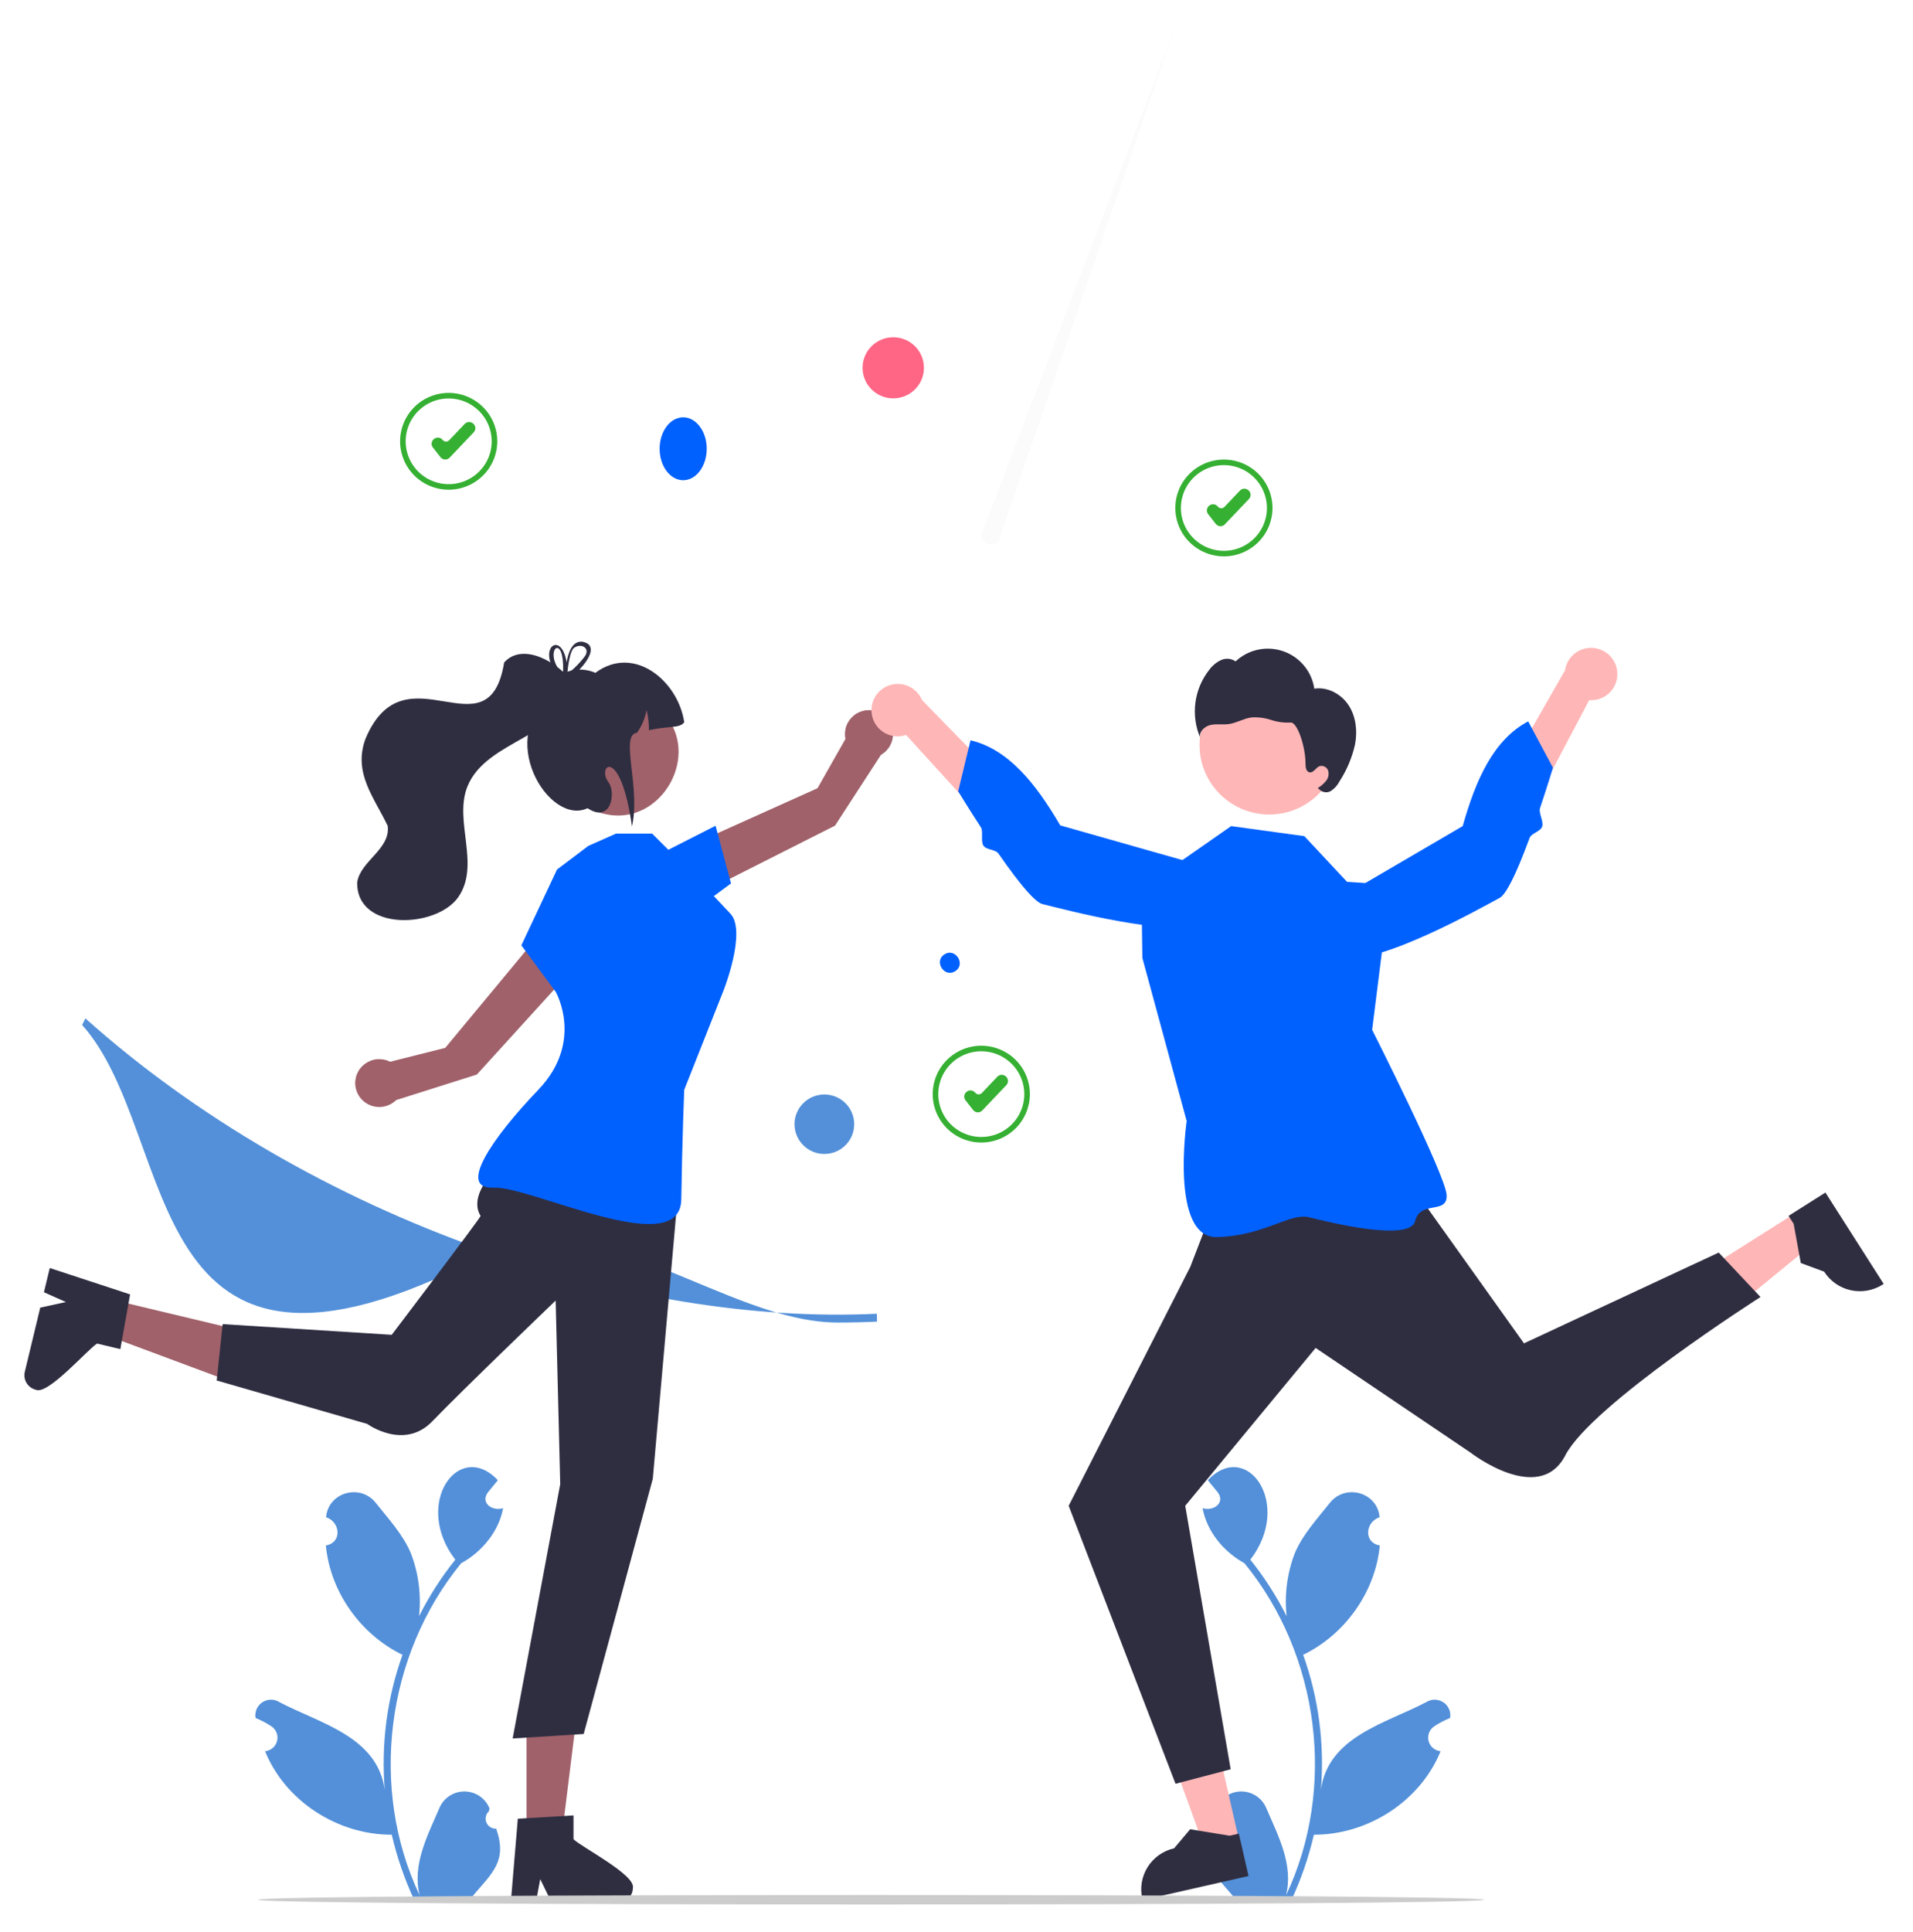 <svg width="314" height="317" viewBox="0 0 314 317" fill="none" xmlns="http://www.w3.org/2000/svg">
<g clip-path="url(#clip0_56_218)" filter="url(#filter0_d_56_218)">
<path d="M81.442 296.06C81.103 296.076 80.768 295.987 80.481 295.806C80.195 295.626 79.971 295.362 79.84 295.05C79.71 294.739 79.678 294.395 79.75 294.065C79.822 293.735 79.994 293.435 80.243 293.206C80.285 293.04 80.315 292.922 80.357 292.757C80.033 291.937 79.47 291.232 78.741 290.732C78.011 290.233 77.149 289.961 76.264 289.953C75.379 289.945 74.512 290.2 73.773 290.686C73.035 291.171 72.459 291.866 72.119 292.679C70.159 297.248 67.622 301.978 68.884 307.011C60.551 289.423 63.385 267.545 75.7 252.503C79.104 250.636 81.863 247.318 82.582 243.466C80.897 244.034 78.796 242.67 80.063 240.902C80.612 240.227 81.166 239.557 81.716 238.881C75.316 232.094 67.691 242.761 74.735 251.922C72.43 254.799 70.434 257.908 68.779 261.199C69.162 257.705 68.705 254.17 67.448 250.886C66.174 247.825 63.786 245.248 61.683 242.602C59.126 239.378 53.864 240.865 53.52 244.956C55.88 245.729 56.186 249.123 53.487 249.588C54.194 257.199 59.187 264.194 66.064 267.532C63.525 274.628 62.533 282.182 63.155 289.69C61.941 280.915 52.483 278.786 45.872 275.299C45.452 275.03 44.962 274.889 44.462 274.893C43.962 274.897 43.474 275.046 43.058 275.321C42.641 275.596 42.314 275.987 42.117 276.444C41.919 276.901 41.86 277.406 41.945 277.896C42.858 278.266 43.731 278.724 44.552 279.266C44.937 279.523 45.233 279.893 45.398 280.325C45.563 280.756 45.591 281.228 45.477 281.676C45.362 282.123 45.111 282.525 44.759 282.825C44.407 283.125 43.97 283.309 43.508 283.352C46.84 291.565 55.455 297.081 64.304 297.049C65.154 300.729 66.386 304.311 67.98 307.737H81.113C81.16 307.592 81.202 307.442 81.245 307.297C80.029 307.373 78.809 307.3 77.611 307.081C80.827 303.289 83.314 301.354 81.442 296.06L81.442 296.06Z" fill="#5390D9"/>
<path d="M198.524 296.06C198.863 296.076 199.198 295.987 199.485 295.806C199.771 295.626 199.995 295.362 200.126 295.05C200.257 294.739 200.288 294.395 200.216 294.065C200.144 293.735 199.972 293.435 199.723 293.206C199.681 293.04 199.651 292.922 199.609 292.757C199.933 291.937 200.496 291.232 201.225 290.732C201.954 290.233 202.817 289.961 203.702 289.953C204.587 289.945 205.454 290.2 206.193 290.686C206.931 291.171 207.507 291.866 207.847 292.679C209.807 297.248 212.344 301.978 211.082 307.011C219.415 289.423 216.581 267.545 204.266 252.503C200.862 250.636 198.103 247.318 197.384 243.466C199.069 244.034 201.17 242.67 199.903 240.902C199.354 240.227 198.799 239.557 198.25 238.881C204.65 232.094 212.275 242.761 205.231 251.922C207.536 254.799 209.532 257.908 211.187 261.199C210.804 257.705 211.261 254.17 212.518 250.886C213.792 247.825 216.18 245.248 218.283 242.602C220.84 239.378 226.102 240.865 226.446 244.956C224.086 245.729 223.78 249.123 226.479 249.588C225.772 257.199 220.779 264.194 213.902 267.532C216.441 274.628 217.433 282.182 216.811 289.69C218.025 280.915 227.483 278.786 234.094 275.299C234.514 275.03 235.005 274.889 235.504 274.893C236.004 274.897 236.492 275.046 236.908 275.321C237.325 275.596 237.652 275.987 237.849 276.444C238.047 276.901 238.106 277.406 238.021 277.896C237.108 278.266 236.235 278.724 235.414 279.266C235.029 279.523 234.733 279.893 234.568 280.325C234.403 280.756 234.375 281.228 234.489 281.676C234.604 282.123 234.854 282.525 235.207 282.825C235.559 283.125 235.996 283.309 236.458 283.352C233.126 291.565 224.51 297.081 215.662 297.049C214.812 300.729 213.58 304.311 211.986 307.737H198.853C198.806 307.592 198.764 307.442 198.721 307.297C199.937 307.373 201.157 307.3 202.355 307.081C199.139 303.289 196.652 301.354 198.524 296.06L198.524 296.06Z" fill="#5390D9"/>
<path d="M203.393 298.002L197.738 299.283L190.083 278.169L198.43 276.277L203.393 298.002Z" fill="#FFB6B6"/>
<path d="M204.935 303.832L187.543 307.773L187.493 307.554C187.085 305.766 187.406 303.89 188.387 302.338C189.367 300.786 190.927 299.686 192.722 299.279L192.722 299.279L195.351 296.158L201.827 297.216L203.345 296.872L204.935 303.832Z" fill="#2F2E41"/>
<path d="M294.629 195.082L297.738 199.957L280.332 214.222L275.743 207.025L294.629 195.082Z" fill="#FFB6B6"/>
<path d="M299.627 191.679L309.189 206.674L308.999 206.794C307.445 207.777 305.562 208.105 303.765 207.706C301.968 207.306 300.404 206.212 299.416 204.665L299.416 204.664L295.583 203.245L294.411 196.815L293.576 195.506L299.627 191.679Z" fill="#2F2E41"/>
<path d="M114.345 142.95L112.948 134.887L134.185 125.337L138.772 117.251C138.624 116.541 138.675 115.804 138.921 115.122C139.167 114.44 139.598 113.839 140.165 113.385C140.732 112.931 141.415 112.642 142.137 112.551C142.859 112.459 143.592 112.567 144.256 112.864C144.92 113.161 145.488 113.635 145.898 114.234C146.308 114.833 146.545 115.533 146.581 116.256C146.616 116.98 146.451 117.7 146.102 118.336C145.753 118.972 145.234 119.5 144.603 119.86L137.058 131.476L114.345 142.95Z" fill="#A0616A"/>
<path d="M107.89 136.359L117.453 131.494L119.985 140.96L113.342 145.864L107.89 136.359Z" fill="#0061FF"/>
<path d="M86.429 297.269L92.212 297.268L94.963 275.056L86.428 275.057L86.429 297.269Z" fill="#A0616A"/>
<path d="M94.136 297.787V293.883L92.616 293.976L86.427 294.341L84.995 294.428L83.9 307.503L83.842 308.204H87.948L88.08 307.508L88.676 304.344L90.216 307.508L90.553 308.204H101.439C102.086 308.2 102.707 307.942 103.164 307.485C103.622 307.028 103.88 306.41 103.883 305.765C104.342 303.628 95.29 299.009 94.136 297.787Z" fill="#2F2E41"/>
<path d="M17.788 209.119L16.44 214.719L37.488 222.562L39.478 214.297L17.788 209.119Z" fill="#A0616A"/>
<path d="M15.943 216.462L19.755 217.372L20.019 215.878L21.105 209.8L21.354 208.393L8.841 204.284L8.171 204.064L7.213 208.04L7.862 208.33L10.813 209.646L7.364 210.399L6.606 210.563L4.068 221.105C3.921 221.733 4.028 222.394 4.368 222.943C4.707 223.493 5.25 223.887 5.879 224.04C7.859 224.984 14.48 217.294 15.943 216.462Z" fill="#2F2E41"/>
<path d="M95.37 153.515L87.927 150.05L73.084 167.938L64.043 170.215C63.395 169.886 62.667 169.742 61.942 169.799C61.216 169.855 60.521 170.11 59.932 170.536C59.343 170.962 58.883 171.541 58.604 172.21C58.325 172.88 58.237 173.613 58.35 174.329C58.463 175.045 58.773 175.716 59.244 176.268C59.716 176.819 60.332 177.23 61.024 177.456C61.716 177.681 62.456 177.711 63.164 177.543C63.873 177.375 64.52 177.016 65.036 176.504L78.275 172.315L95.37 153.515Z" fill="#A0616A"/>
<path d="M200.893 87.295C199.315 87.295 197.773 86.829 196.461 85.956C195.149 85.084 194.127 83.843 193.523 82.391C192.92 80.94 192.762 79.342 193.069 77.801C193.377 76.26 194.137 74.845 195.252 73.734C196.368 72.623 197.789 71.866 199.337 71.56C200.884 71.253 202.488 71.411 203.946 72.012C205.403 72.613 206.649 73.631 207.526 74.938C208.402 76.244 208.87 77.78 208.87 79.351C208.868 81.457 208.027 83.477 206.531 84.966C205.036 86.455 203.008 87.293 200.893 87.295ZM200.893 72.319C199.496 72.319 198.131 72.731 196.97 73.504C195.809 74.277 194.904 75.375 194.369 76.66C193.835 77.945 193.695 79.359 193.967 80.723C194.24 82.087 194.912 83.34 195.9 84.324C196.887 85.307 198.146 85.977 199.515 86.248C200.885 86.52 202.305 86.38 203.595 85.848C204.886 85.316 205.989 84.415 206.765 83.258C207.541 82.102 207.955 80.742 207.955 79.351C207.953 77.487 207.208 75.699 205.884 74.381C204.56 73.063 202.765 72.321 200.893 72.319Z" fill="#35B032"/>
<path d="M200.33 82.344C200.314 82.344 200.298 82.344 200.282 82.343C200.14 82.336 200.002 82.299 199.876 82.234C199.75 82.168 199.64 82.077 199.553 81.966L198.296 80.357C198.217 80.255 198.159 80.139 198.124 80.015C198.09 79.891 198.081 79.761 198.097 79.634C198.113 79.506 198.154 79.383 198.218 79.271C198.282 79.159 198.367 79.061 198.469 78.982L198.514 78.947C198.616 78.868 198.733 78.809 198.857 78.775C198.982 78.741 199.112 78.732 199.24 78.748C199.369 78.764 199.492 78.805 199.605 78.868C199.717 78.932 199.816 79.017 199.895 79.119C199.959 79.2 200.039 79.266 200.131 79.314C200.222 79.361 200.323 79.388 200.426 79.393C200.529 79.398 200.633 79.381 200.728 79.343C200.824 79.304 200.911 79.246 200.982 79.171L203.533 76.489C203.713 76.3 203.96 76.191 204.221 76.184C204.482 76.177 204.735 76.273 204.924 76.451L204.966 76.491C205.06 76.579 205.135 76.686 205.188 76.803C205.241 76.921 205.269 77.047 205.273 77.176C205.276 77.304 205.254 77.433 205.208 77.553C205.162 77.673 205.092 77.783 205.004 77.876L201.044 82.038C200.952 82.135 200.842 82.212 200.719 82.264C200.596 82.317 200.464 82.344 200.33 82.344Z" fill="#35B032"/>
<path d="M161.071 183.474C159.494 183.474 157.951 183.008 156.639 182.135C155.328 181.262 154.305 180.021 153.701 178.57C153.098 177.118 152.94 175.521 153.247 173.98C153.555 172.439 154.315 171.024 155.431 169.913C156.546 168.802 157.968 168.045 159.515 167.739C161.062 167.432 162.666 167.589 164.124 168.191C165.582 168.792 166.827 169.81 167.704 171.116C168.58 172.423 169.048 173.959 169.048 175.53C169.046 177.636 168.205 179.655 166.709 181.145C165.214 182.634 163.186 183.471 161.071 183.474ZM161.071 168.498C159.675 168.498 158.309 168.91 157.148 169.683C155.987 170.455 155.082 171.554 154.547 172.839C154.013 174.124 153.873 175.538 154.145 176.902C154.418 178.266 155.09 179.519 156.078 180.502C157.066 181.486 158.324 182.156 159.694 182.427C161.063 182.698 162.483 182.559 163.774 182.027C165.064 181.495 166.167 180.593 166.943 179.437C167.719 178.28 168.133 176.921 168.133 175.53C168.131 173.665 167.386 171.878 166.062 170.56C164.738 169.241 162.943 168.5 161.071 168.498Z" fill="#35B032"/>
<path d="M160.508 178.523C160.492 178.523 160.476 178.522 160.46 178.521C160.319 178.514 160.18 178.477 160.054 178.412C159.929 178.347 159.818 178.256 159.731 178.144L158.475 176.535C158.395 176.434 158.337 176.318 158.303 176.194C158.268 176.069 158.259 175.94 158.275 175.812C158.291 175.685 158.332 175.561 158.396 175.449C158.46 175.337 158.545 175.239 158.647 175.16L158.692 175.125C158.794 175.046 158.911 174.988 159.036 174.954C159.16 174.92 159.29 174.91 159.419 174.926C159.547 174.942 159.671 174.983 159.783 175.047C159.895 175.11 159.994 175.195 160.073 175.297C160.137 175.378 160.217 175.445 160.309 175.492C160.4 175.54 160.501 175.567 160.604 175.572C160.708 175.577 160.811 175.559 160.907 175.521C161.002 175.483 161.089 175.424 161.16 175.35L163.711 172.667C163.891 172.479 164.138 172.369 164.399 172.362C164.66 172.355 164.913 172.451 165.102 172.63L165.144 172.669C165.238 172.758 165.313 172.864 165.366 172.981C165.419 173.099 165.448 173.226 165.451 173.354C165.455 173.483 165.433 173.611 165.386 173.731C165.34 173.851 165.271 173.961 165.182 174.055L161.222 178.216C161.13 178.313 161.02 178.39 160.897 178.443C160.774 178.495 160.642 178.523 160.508 178.523Z" fill="#35B032"/>
<path d="M73.646 76.355C72.069 76.355 70.526 75.889 69.215 75.017C67.903 74.144 66.88 72.903 66.276 71.451C65.673 70 65.515 68.403 65.823 66.862C66.13 65.321 66.89 63.905 68.006 62.794C69.121 61.683 70.543 60.927 72.09 60.62C73.638 60.314 75.241 60.471 76.699 61.072C78.157 61.673 79.403 62.692 80.279 63.998C81.156 65.304 81.623 66.84 81.623 68.412C81.621 70.518 80.78 72.537 79.284 74.026C77.789 75.515 75.761 76.353 73.646 76.355ZM73.646 61.379C72.25 61.379 70.884 61.792 69.723 62.564C68.562 63.337 67.657 64.435 67.122 65.72C66.588 67.005 66.448 68.419 66.72 69.783C66.993 71.148 67.665 72.401 68.653 73.384C69.641 74.368 70.899 75.037 72.269 75.309C73.638 75.58 75.058 75.441 76.349 74.909C77.639 74.376 78.742 73.475 79.518 72.318C80.294 71.162 80.708 69.802 80.708 68.412C80.706 66.547 79.961 64.76 78.637 63.441C77.314 62.123 75.519 61.381 73.646 61.379Z" fill="#35B032"/>
<path d="M73.083 71.404C73.067 71.404 73.051 71.404 73.035 71.403C72.894 71.396 72.755 71.359 72.629 71.294C72.504 71.229 72.393 71.137 72.306 71.026L71.05 69.417C70.97 69.316 70.912 69.199 70.878 69.075C70.843 68.951 70.834 68.822 70.85 68.694C70.866 68.566 70.907 68.443 70.971 68.331C71.035 68.219 71.12 68.121 71.222 68.042L71.267 68.007C71.369 67.928 71.486 67.87 71.611 67.836C71.735 67.801 71.865 67.792 71.994 67.808C72.122 67.824 72.246 67.865 72.358 67.929C72.47 67.992 72.569 68.077 72.648 68.179C72.712 68.26 72.792 68.327 72.884 68.374C72.975 68.421 73.076 68.448 73.18 68.454C73.283 68.459 73.386 68.441 73.482 68.403C73.578 68.365 73.664 68.306 73.735 68.232L76.287 65.549C76.466 65.361 76.713 65.251 76.974 65.244C77.235 65.237 77.488 65.333 77.677 65.512L77.719 65.551C77.813 65.64 77.888 65.746 77.941 65.863C77.994 65.981 78.023 66.107 78.026 66.236C78.03 66.365 78.008 66.493 77.962 66.613C77.915 66.733 77.846 66.843 77.757 66.936L73.797 71.098C73.706 71.195 73.595 71.272 73.472 71.325C73.349 71.377 73.217 71.404 73.083 71.404Z" fill="#35B032"/>
<path d="M137.511 213.01C119.013 213.01 97.754 192.568 78.946 202.281C21.998 231.688 29.837 182.48 13.477 164.179L14.014 163.106C32.066 179.226 54.604 192.341 79.193 201.033C101.413 208.889 123.8 212.529 143.925 211.568L143.96 212.858C141.835 212.96 139.685 213.011 137.511 213.01Z" fill="#5390D9"/>
<path d="M112.136 74.8C114.272 74.8 116.003 72.489 116.003 69.637C116.003 66.786 114.272 64.474 112.136 64.474C110.001 64.474 108.27 66.786 108.27 69.637C108.27 72.489 110.001 74.8 112.136 74.8Z" fill="#0061FF"/>
<path d="M156.795 155.349C155.027 156.522 153.218 153.73 155.02 152.609C156.787 151.436 158.596 154.228 156.795 155.349Z" fill="#0061FF"/>
<path d="M146.62 61.366C149.401 61.366 151.655 59.121 151.655 56.352C151.655 53.583 149.401 51.338 146.62 51.338C143.839 51.338 141.585 53.583 141.585 56.352C141.585 59.121 143.839 61.366 146.62 61.366Z" fill="#FF6584"/>
<path opacity="0.3" d="M164.23 83.829L192.881 0.5L161.421 82.831C161.265 83.026 161.159 83.256 161.11 83.501C161.061 83.745 161.072 83.998 161.141 84.238C161.21 84.477 161.335 84.697 161.506 84.879C161.678 85.061 161.89 85.2 162.126 85.283C162.362 85.367 162.615 85.394 162.863 85.361C163.111 85.328 163.348 85.237 163.554 85.094C163.759 84.952 163.928 84.763 164.046 84.543C164.163 84.323 164.227 84.078 164.23 83.829H164.23Z" fill="#F0F0F0"/>
<path d="M135.311 185.347C138.017 185.347 140.21 183.163 140.21 180.468C140.21 177.774 138.017 175.59 135.311 175.59C132.606 175.59 130.413 177.774 130.413 180.468C130.413 183.163 132.606 185.347 135.311 185.347Z" fill="#5390D9"/>
<path d="M87.866 182.329C87.866 182.329 75.654 190.249 78.883 195.511C78.995 195.692 64.296 215.025 64.296 215.025L36.548 213.271L35.57 222.52L60.273 229.645C60.273 229.645 66.317 234.066 70.985 229.194C75.654 224.323 91.205 209.405 91.205 209.405L91.955 239.524L84.148 281.26L95.804 280.524L107.149 238.652L111.337 191.222L87.866 182.329Z" fill="#2F2E41"/>
<path d="M96.565 134.801L91.43 138.677L85.576 151.118L91.205 158.731C91.205 158.731 95.939 166.902 88.361 174.816C80.783 182.729 74.963 191.181 81.029 190.879C87.095 190.577 111.662 203.021 111.824 192.826C111.985 182.632 112.312 174.816 112.312 174.816L118.753 158.547C118.753 158.547 122.591 148.842 119.897 145.936C117.202 143.031 113.595 139.319 113.595 139.319L107.035 132.786H101.112L96.565 134.801Z" fill="#0061FF"/>
<path d="M106.152 110.897C117.673 117.426 108.215 134.652 96.479 128.518C84.958 121.989 94.416 104.763 106.152 110.897Z" fill="#A0616A"/>
<path d="M112.312 114.517C111.505 115.563 109.819 115.072 106.516 115.819C106.523 114.704 106.394 113.592 106.131 112.508C105.885 113.85 105.346 115.122 104.553 116.234C101.685 116.55 105.201 125.227 103.732 131.606C101.84 118.148 97.861 121.674 99.871 124.343C101.158 126.052 100.3 131.179 96.439 128.616C90.069 131.631 80.995 116.653 91.051 109.629C90.872 105.832 95.114 105.233 97.726 106.4C104.066 101.697 111.309 107.723 112.312 114.517Z" fill="#2F2E41"/>
<path d="M82.752 104.697C80.187 120.402 66.439 101.809 59.974 117.264C57.942 122.861 61.429 126.865 63.635 131.511C64.138 135.329 59.151 137.266 58.628 140.781C58.483 148.838 71.536 148.345 75.185 143.261C78.935 137.94 74.457 130.8 76.711 125.088C79.878 117.158 92.76 117.099 93.882 107.873C91.709 104.791 85.865 101.261 82.752 104.697Z" fill="#2F2E41"/>
<path d="M93.143 106.232C93.059 106.267 92.975 106.302 92.9 106.342H92.895C92.825 106.377 92.754 106.412 92.683 106.452C92.675 106.456 92.67 106.46 92.661 106.465C92.569 106.377 92.476 106.289 92.379 106.201C92.354 106.344 92.36 106.491 92.396 106.632L92.41 106.685C92.498 106.777 92.591 106.865 92.688 106.957C92.776 106.891 92.86 106.821 92.948 106.755C93.001 106.711 93.055 106.667 93.112 106.623C93.121 106.509 93.134 106.377 93.147 106.232L93.143 106.232ZM95.802 101.341C93.832 100.892 93.196 103.456 93.006 104.692C92.29 100.206 89.314 101.618 90.343 104.679C90.671 105.585 91.187 106.413 91.858 107.107C91.95 107.212 92.052 107.318 92.158 107.424C92.039 108.039 92.639 107.881 93.452 107.314C94.052 106.889 94.607 106.404 95.108 105.867C96.729 104.173 97.992 101.908 95.802 101.341ZM95.863 103.865C95.256 104.646 94.574 105.366 93.827 106.016C93.593 106.227 93.355 106.43 93.112 106.623C93.108 106.663 93.108 106.698 93.103 106.729C93.086 106.771 93.065 106.813 93.041 106.852C92.794 107.296 92.516 107.054 92.41 106.685C92.401 106.671 92.388 106.658 92.379 106.645C92.026 106.282 91.719 105.877 91.465 105.44C89.641 102.291 92.578 100.149 92.432 106.029C92.405 106.083 92.387 106.141 92.379 106.201C92.354 106.344 92.36 106.491 92.396 106.632L92.41 106.685C92.498 106.777 92.591 106.865 92.688 106.957C92.776 106.891 92.86 106.821 92.948 106.755C93.001 106.711 93.055 106.667 93.112 106.623C93.121 106.509 93.134 106.377 93.147 106.232V106.227C93.262 105.049 93.576 102.929 94.154 102.352C95.426 101.38 97.073 102.432 95.863 103.865ZM93.143 106.232C93.059 106.267 92.975 106.302 92.9 106.342H92.895C92.825 106.377 92.754 106.412 92.683 106.452C92.675 106.456 92.67 106.46 92.661 106.465C92.569 106.377 92.476 106.289 92.379 106.201C92.354 106.344 92.36 106.491 92.396 106.632L92.41 106.685C92.498 106.777 92.591 106.865 92.688 106.957C92.776 106.891 92.86 106.821 92.948 106.755C93.001 106.711 93.055 106.667 93.112 106.623C93.121 106.509 93.134 106.377 93.147 106.232L93.143 106.232Z" fill="#2F2E41"/>
<path d="M199.629 192.819L195.374 203.87L175.413 243.08L192.952 288.693L202.004 286.313L194.543 243.08L215.948 217.18L241.368 234.35C241.368 234.35 252.642 243.114 256.931 234.805C261.22 226.496 288.971 208.823 288.971 208.823L282.106 201.53L250.148 216.424L228.091 185.506L199.629 192.819Z" fill="#2F2E41"/>
<path d="M221.099 140.694L214.095 133.2L202.079 131.554L187.357 141.818L187.506 153.178L194.783 179.948C194.783 179.948 192.011 199.181 199.754 198.988C207.497 198.795 211.717 194.951 214.871 195.734C218.025 196.516 231.43 199.847 232.28 196.358C233.129 192.87 237.645 195.368 237.447 192.067C237.249 188.767 225.222 164.979 225.222 164.979L228.212 141.189L221.099 140.694Z" fill="#0061FF"/>
<path d="M265.448 106.197C265.511 106.819 265.436 107.446 265.229 108.036C265.021 108.626 264.687 109.163 264.249 109.61C263.81 110.056 263.279 110.402 262.692 110.622C262.105 110.843 261.477 110.932 260.852 110.884L244.744 141.391L240.42 134.78L256.884 105.988C257.034 104.947 257.562 103.997 258.368 103.318C259.175 102.64 260.203 102.279 261.259 102.305C262.315 102.33 263.324 102.741 264.096 103.458C264.868 104.176 265.349 105.15 265.448 106.197Z" fill="#FFB6B6"/>
<path d="M214.74 146.367C214.74 146.367 214.101 151.793 220.235 153.136C226.37 154.48 243.365 144.809 246.151 143.332C247.024 142.869 248.208 140.602 249.422 137.706C249.968 136.406 250.519 134.979 251.052 133.531C251.36 132.694 252.835 132.465 253.125 131.634C253.414 130.808 252.518 129.38 252.779 128.601C254.02 124.906 254.9 121.974 254.9 121.974L250.834 114.368C245.148 117.362 242.231 123.956 240.086 131.553L214.74 146.367Z" fill="#0061FF"/>
<path d="M143.097 113.203C143.193 113.82 143.423 114.409 143.772 114.929C144.12 115.448 144.579 115.884 145.116 116.208C145.652 116.531 146.254 116.734 146.877 116.8C147.501 116.867 148.132 116.797 148.725 116.595L171.987 142.117L174.512 134.639L151.337 110.866C150.93 109.896 150.179 109.108 149.228 108.651C148.277 108.195 147.19 108.102 146.175 108.39C145.159 108.678 144.285 109.327 143.717 110.214C143.15 111.101 142.93 112.165 143.097 113.203Z" fill="#FFB6B6"/>
<path d="M202.286 139.456C202.286 139.456 204.269 144.551 198.667 147.38C193.065 150.21 174.18 145.082 171.112 144.347C170.151 144.116 168.435 142.216 166.531 139.715C165.676 138.592 164.784 137.348 163.904 136.079C163.396 135.345 161.91 135.491 161.42 134.759C160.933 134.032 161.442 132.425 160.993 131.737C158.863 128.468 157.274 125.848 157.274 125.848L159.3 117.471C165.557 118.953 170.038 124.61 174.024 131.431L202.286 139.456Z" fill="#0061FF"/>
<path d="M208.327 129.648C214.64 129.648 219.759 124.551 219.759 118.263C219.759 111.976 214.64 106.878 208.327 106.878C202.013 106.878 196.895 111.976 196.895 118.263C196.895 124.551 202.013 129.648 208.327 129.648Z" fill="#FFB6B6"/>
<path d="M221.376 111.744C220.174 109.892 217.917 108.657 215.73 109.004C215.526 107.614 214.943 106.305 214.045 105.222C213.146 104.139 211.967 103.322 210.634 102.86C209.302 102.398 207.868 102.309 206.488 102.602C205.108 102.896 203.836 103.561 202.809 104.525C202.471 104.288 202.078 104.142 201.667 104.101C201.257 104.06 200.842 104.126 200.464 104.291C199.711 104.632 199.056 105.156 198.559 105.814C197.304 107.373 196.496 109.242 196.223 111.221C195.949 113.201 196.22 115.217 197.006 117.056C196.739 116.088 197.713 115.177 198.697 114.96C199.681 114.743 200.714 114.948 201.712 114.807C202.991 114.626 204.141 113.887 205.422 113.721C206.508 113.65 207.598 113.79 208.631 114.131C209.664 114.473 210.752 114.618 211.839 114.56C212.918 114.433 214.307 118.502 214.288 121.368C214.284 121.912 214.397 122.609 214.93 122.724C215.586 122.866 215.967 121.964 216.591 121.718C216.879 121.636 217.188 121.668 217.453 121.808C217.717 121.948 217.917 122.185 218.009 122.469C218.088 122.757 218.096 123.06 218.034 123.353C217.971 123.645 217.839 123.918 217.649 124.149C217.265 124.608 216.809 125.002 216.299 125.316L216.557 125.529C216.801 125.786 217.127 125.95 217.48 125.994C217.833 126.038 218.189 125.958 218.489 125.768C219.079 125.37 219.557 124.828 219.877 124.194C221.083 122.337 221.945 120.28 222.423 118.12C222.825 115.951 222.579 113.597 221.376 111.744Z" fill="#2F2E41"/>
<path d="M243.607 307.723C243.255 308.759 42.739 308.759 42.36 307.725C42.711 306.687 243.227 306.687 243.607 307.723Z" fill="#CCCCCC"/>
</g>
<defs>
<filter id="filter0_d_56_218" x="0" y="0.5" width="315" height="316" filterUnits="userSpaceOnUse" color-interpolation-filters="sRGB">
<feFlood flood-opacity="0" result="BackgroundImageFix"/>
<feColorMatrix in="SourceAlpha" type="matrix" values="0 0 0 0 0 0 0 0 0 0 0 0 0 0 0 0 0 0 127 0" result="hardAlpha"/>
<feOffset dy="4"/>
<feGaussianBlur stdDeviation="2"/>
<feComposite in2="hardAlpha" operator="out"/>
<feColorMatrix type="matrix" values="0 0 0 0 0 0 0 0 0 0 0 0 0 0 0 0 0 0 0.25 0"/>
<feBlend mode="normal" in2="BackgroundImageFix" result="effect1_dropShadow_56_218"/>
<feBlend mode="normal" in="SourceGraphic" in2="effect1_dropShadow_56_218" result="shape"/>
</filter>
<clipPath id="clip0_56_218">
<rect width="307" height="308" fill="white" transform="translate(4 0.5)"/>
</clipPath>
</defs>
</svg>
